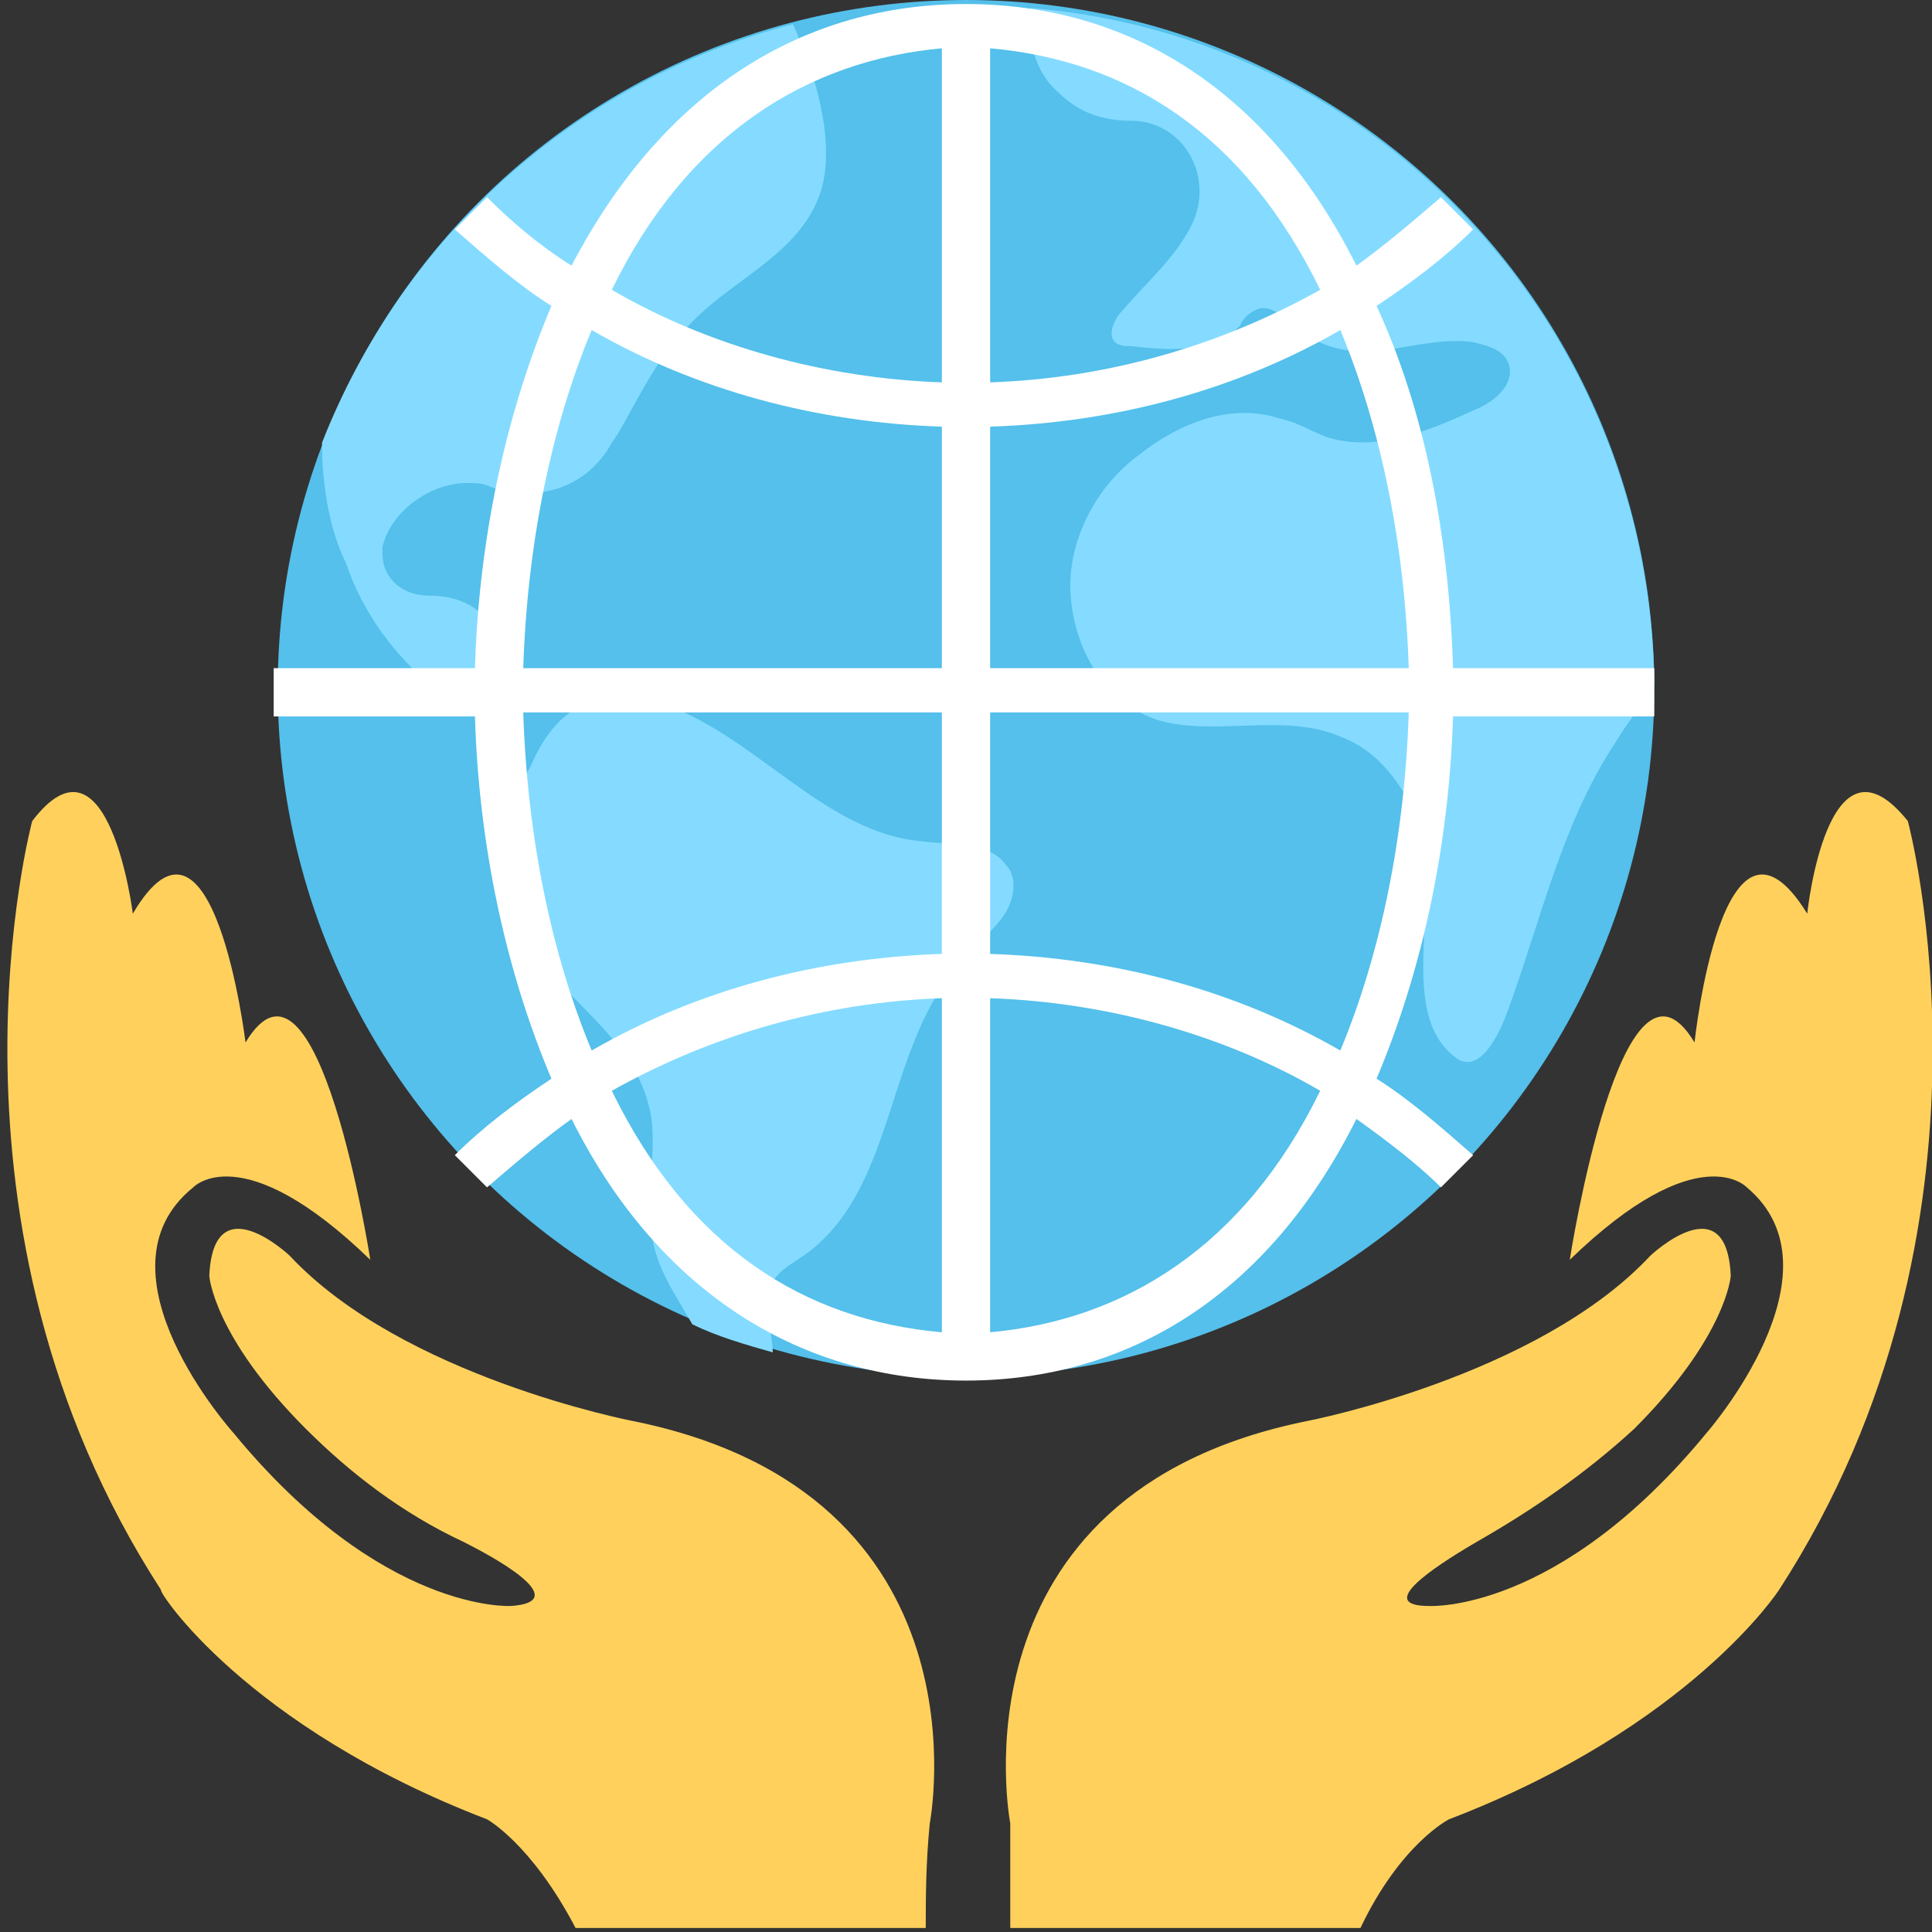 <?xml version="1.0" encoding="utf-8"?>
<!-- Generator: Adobe Illustrator 18.0.0, SVG Export Plug-In . SVG Version: 6.00 Build 0)  -->
<!DOCTYPE svg PUBLIC "-//W3C//DTD SVG 1.1//EN" "http://www.w3.org/Graphics/SVG/1.1/DTD/svg11.dtd">
<svg version="1.1" id="Layer_1" xmlns="http://www.w3.org/2000/svg" xmlns:xlink="http://www.w3.org/1999/xlink" x="0px" y="0px"
	 viewBox="0 0 48 48" enable-background="new 0 0 48 48" xml:space="preserve">
<rect x="0" y="0" width="48" height="48" fill="#333333" stroke="none"/>
<g>
	<g>
		<path fill="#FFD15C" d="M25.1,47.9h8.7c1-2.1,2.2-2.7,2.2-2.7c6-2.3,8.2-5.7,8.2-5.7c5.9-9.1,3.2-19.1,3.2-19.1
			c-2-2.5-2.5,2.3-2.5,2.3c-2.1-3.4-2.8,3.2-2.8,3.2c-1.8-3-3.1,5.4-3.1,5.4c3.2-3.1,4.4-1.8,4.4-1.8c2.5,2.1-1,6.1-1,6.1
			c-3.7,4.5-6.9,4.3-6.9,4.3c-1.3,0,0-0.9,1.2-1.6c1.4-0.8,2.7-1.7,3.9-2.8c2.3-2.3,2.4-3.8,2.4-3.8c-0.1-2.3-2-0.5-2-0.5
			c-2.8,3-8.5,4.1-8.5,4.1c-9,1.8-7.4,10-7.4,10C25.1,46.4,25.1,47.2,25.1,47.9z"/>
		<path fill="#FFD15C" d="M12.1,45.2c0,0,1.1,0.6,2.2,2.7h8.7c0-0.7,0-1.6,0.1-2.6c0,0,1.6-8.2-7.4-10c0,0-5.7-1.1-8.5-4.1
			c0,0-1.9-1.8-2,0.5c0,0,0.1,1.5,2.4,3.8c1.1,1.1,2.4,2.1,3.9,2.8c1.2,0.6,2.6,1.5,1.2,1.6c0,0-3.2,0.2-6.9-4.3c0,0-3.6-4-1-6.1
			c0,0,1.2-1.3,4.4,1.8c0,0-1.3-8.4-3.1-5.4c0,0-0.8-6.6-2.8-3.2c0,0-0.6-4.8-2.5-2.3c0,0-2.7,10,3.2,19.1
			C3.9,39.5,6.1,42.9,12.1,45.2z"/>
	</g>
	<g>
		<circle fill="#54C0EB" cx="24" cy="17.1" r="17.1"/>
		<path fill="#84DBFF" d="M41.1,17c-0.3,0.5-0.7,1-1,1.5c-1.3,2-1.8,4.3-2.6,6.5c-0.2,0.6-0.7,1.7-1.3,1.3c-1.7-1.2-0.1-4.5-1.2-6.4
			c-0.4-0.7-0.9-1.3-1.7-1.6c-1.4-0.6-3.1,0-4.5-0.4c-1.3-0.4-2.1-1.7-2.2-3.1c-0.1-1.3,0.6-2.7,1.7-3.5c1-0.8,2.3-1.3,3.5-0.9
			c0.5,0.1,0.9,0.4,1.3,0.5c1.2,0.3,2.4-0.2,3.5-0.7c0.5-0.2,1-0.6,0.9-1.1c-0.1-0.4-0.5-0.5-0.9-0.6c-0.7-0.1-1.5,0.1-2.2,0.2
			c-0.7,0.1-1.5,0-2.1-0.5C32,8,31.6,7.5,31.2,7.7c-0.2,0.1-0.3,0.2-0.4,0.4c-0.7,0.7-1.8,0.6-2.7,0.5c-0.1,0-0.3,0-0.4-0.1
			c-0.2-0.2,0-0.6,0.2-0.8c0.6-0.7,1.3-1.3,1.7-2.1c0,0,0,0,0,0C30.2,4.4,29.4,3,28.1,3c-0.7,0-1.3-0.2-1.8-0.7
			c-0.6-0.5-0.8-1.4-0.7-2.1C34.3,0.9,41,8.2,41.1,17z"/>
		<path fill="#84DBFF" d="M20.3,5c-0.6,1.4-2.2,2-3.2,3.1c-0.7,0.7-1.2,1.7-1.7,2.6L15.2,11c-0.6,1.1-1.8,1.5-3,1.1
			c-0.2-0.1-0.4-0.1-0.6-0.1c-0.9,0-1.9,0.7-2.1,1.6c0,0.2,0,0.4,0.1,0.6c0.2,0.4,0.6,0.6,1.1,0.6c0,0,0,0,0,0
			c0.8,0,1.5,0.4,1.7,1.2c0,0,0,0,0,0c0.3,0.9-0.8,1.7-1.6,1.1c-1-0.8-1.8-1.9-2.2-3.1C8.2,13.2,8,12.1,8,11v0
			c2-5.1,6.3-9,11.7-10.4c0.2,0.4,0.3,0.9,0.5,1.3C20.5,2.9,20.7,4.1,20.3,5z"/>
		<path fill="#84DBFF" d="M24.9,22.8c-0.3,0.4-0.7,0.7-1,1.1c-1.9,2-1.6,5.5-3.8,7.2c-0.4,0.3-0.9,0.5-1,1c0,0.2,0,0.4,0,0.6
			c0,0.3,0.1,0.6,0.1,0.9c-0.7-0.2-1.4-0.4-2-0.7c-0.4-0.7-0.9-1.4-1-2.2c-0.2-1.1,0.2-2.3-0.1-3.3c-0.5-1.9-2.7-2.9-3.4-4.7
			c-0.4-1.2-0.1-2.6,0.5-3.7c0.3-0.7,0.8-1.4,1.6-1.6c0.6-0.2,1.2-0.1,1.7,0.1c2.3,0.8,4,3.2,6.4,3.4c0.7,0.1,1.7,0,2.1,0.6
			C25.3,21.8,25.2,22.4,24.9,22.8z"/>
		<path fill="#FFFFFF" d="M34.2,7.6c0.9-0.6,1.7-1.2,2.4-1.9c-0.3-0.3-0.5-0.5-0.8-0.8c-0.7,0.6-1.4,1.2-2.1,1.7
			C31.5,2.2,28,0.1,24,0.1c-4,0-7.5,2.1-9.8,6.5c-0.8-0.5-1.5-1.1-2.1-1.7c-0.3,0.3-0.5,0.5-0.8,0.8c0.8,0.7,1.6,1.4,2.4,1.9
			c-1.1,2.6-1.8,5.7-1.9,9h-5c0,0.2,0,0.4,0,0.6c0,0.2,0,0.4,0,0.6h5c0.1,3.3,0.8,6.4,1.9,9c-0.9,0.6-1.7,1.2-2.4,1.9
			c0.3,0.3,0.5,0.5,0.8,0.8c0.7-0.6,1.4-1.2,2.1-1.7c2.2,4.4,5.8,6.5,9.8,6.5c0,0,0,0,0,0c4,0,7.5-2.1,9.7-6.5
			c0.7,0.5,1.5,1.1,2.1,1.7c0.3-0.3,0.5-0.5,0.8-0.8c-0.8-0.7-1.6-1.4-2.4-1.9c1.1-2.6,1.8-5.7,1.9-9h5c0-0.2,0-0.4,0-0.6
			c0-0.2,0-0.4,0-0.6h-5C36,13.3,35.4,10.2,34.2,7.6z M23.4,33.1c-3.4-0.3-6.3-2.1-8.2-6c2.5-1.4,5.3-2.2,8.2-2.3V33.1z M23.4,23.7
			c-3.1,0.1-6.1,0.9-8.7,2.4c-1-2.4-1.6-5.3-1.7-8.4h10.4V23.7z M23.4,16.6H13c0.1-3.1,0.7-6,1.7-8.4c2.6,1.5,5.6,2.3,8.7,2.4V16.6z
			 M23.4,9.5c-2.9-0.1-5.8-0.9-8.2-2.3c1.9-3.9,4.9-5.7,8.2-6V9.5z M24.6,1.2c3.4,0.3,6.3,2.1,8.2,6c-2.5,1.4-5.3,2.2-8.2,2.3V1.2z
			 M24.6,33.1v-8.3c2.9,0.1,5.8,0.9,8.2,2.3C30.9,31,27.9,32.8,24.6,33.1z M33.3,26.1c-2.6-1.5-5.6-2.3-8.7-2.4v-6H35
			C34.9,20.8,34.3,23.7,33.3,26.1z M24.6,16.6v-6c3.1-0.1,6.1-0.9,8.7-2.4c1,2.4,1.6,5.3,1.7,8.4H24.6z"/>
	</g>
</g>
</svg>
